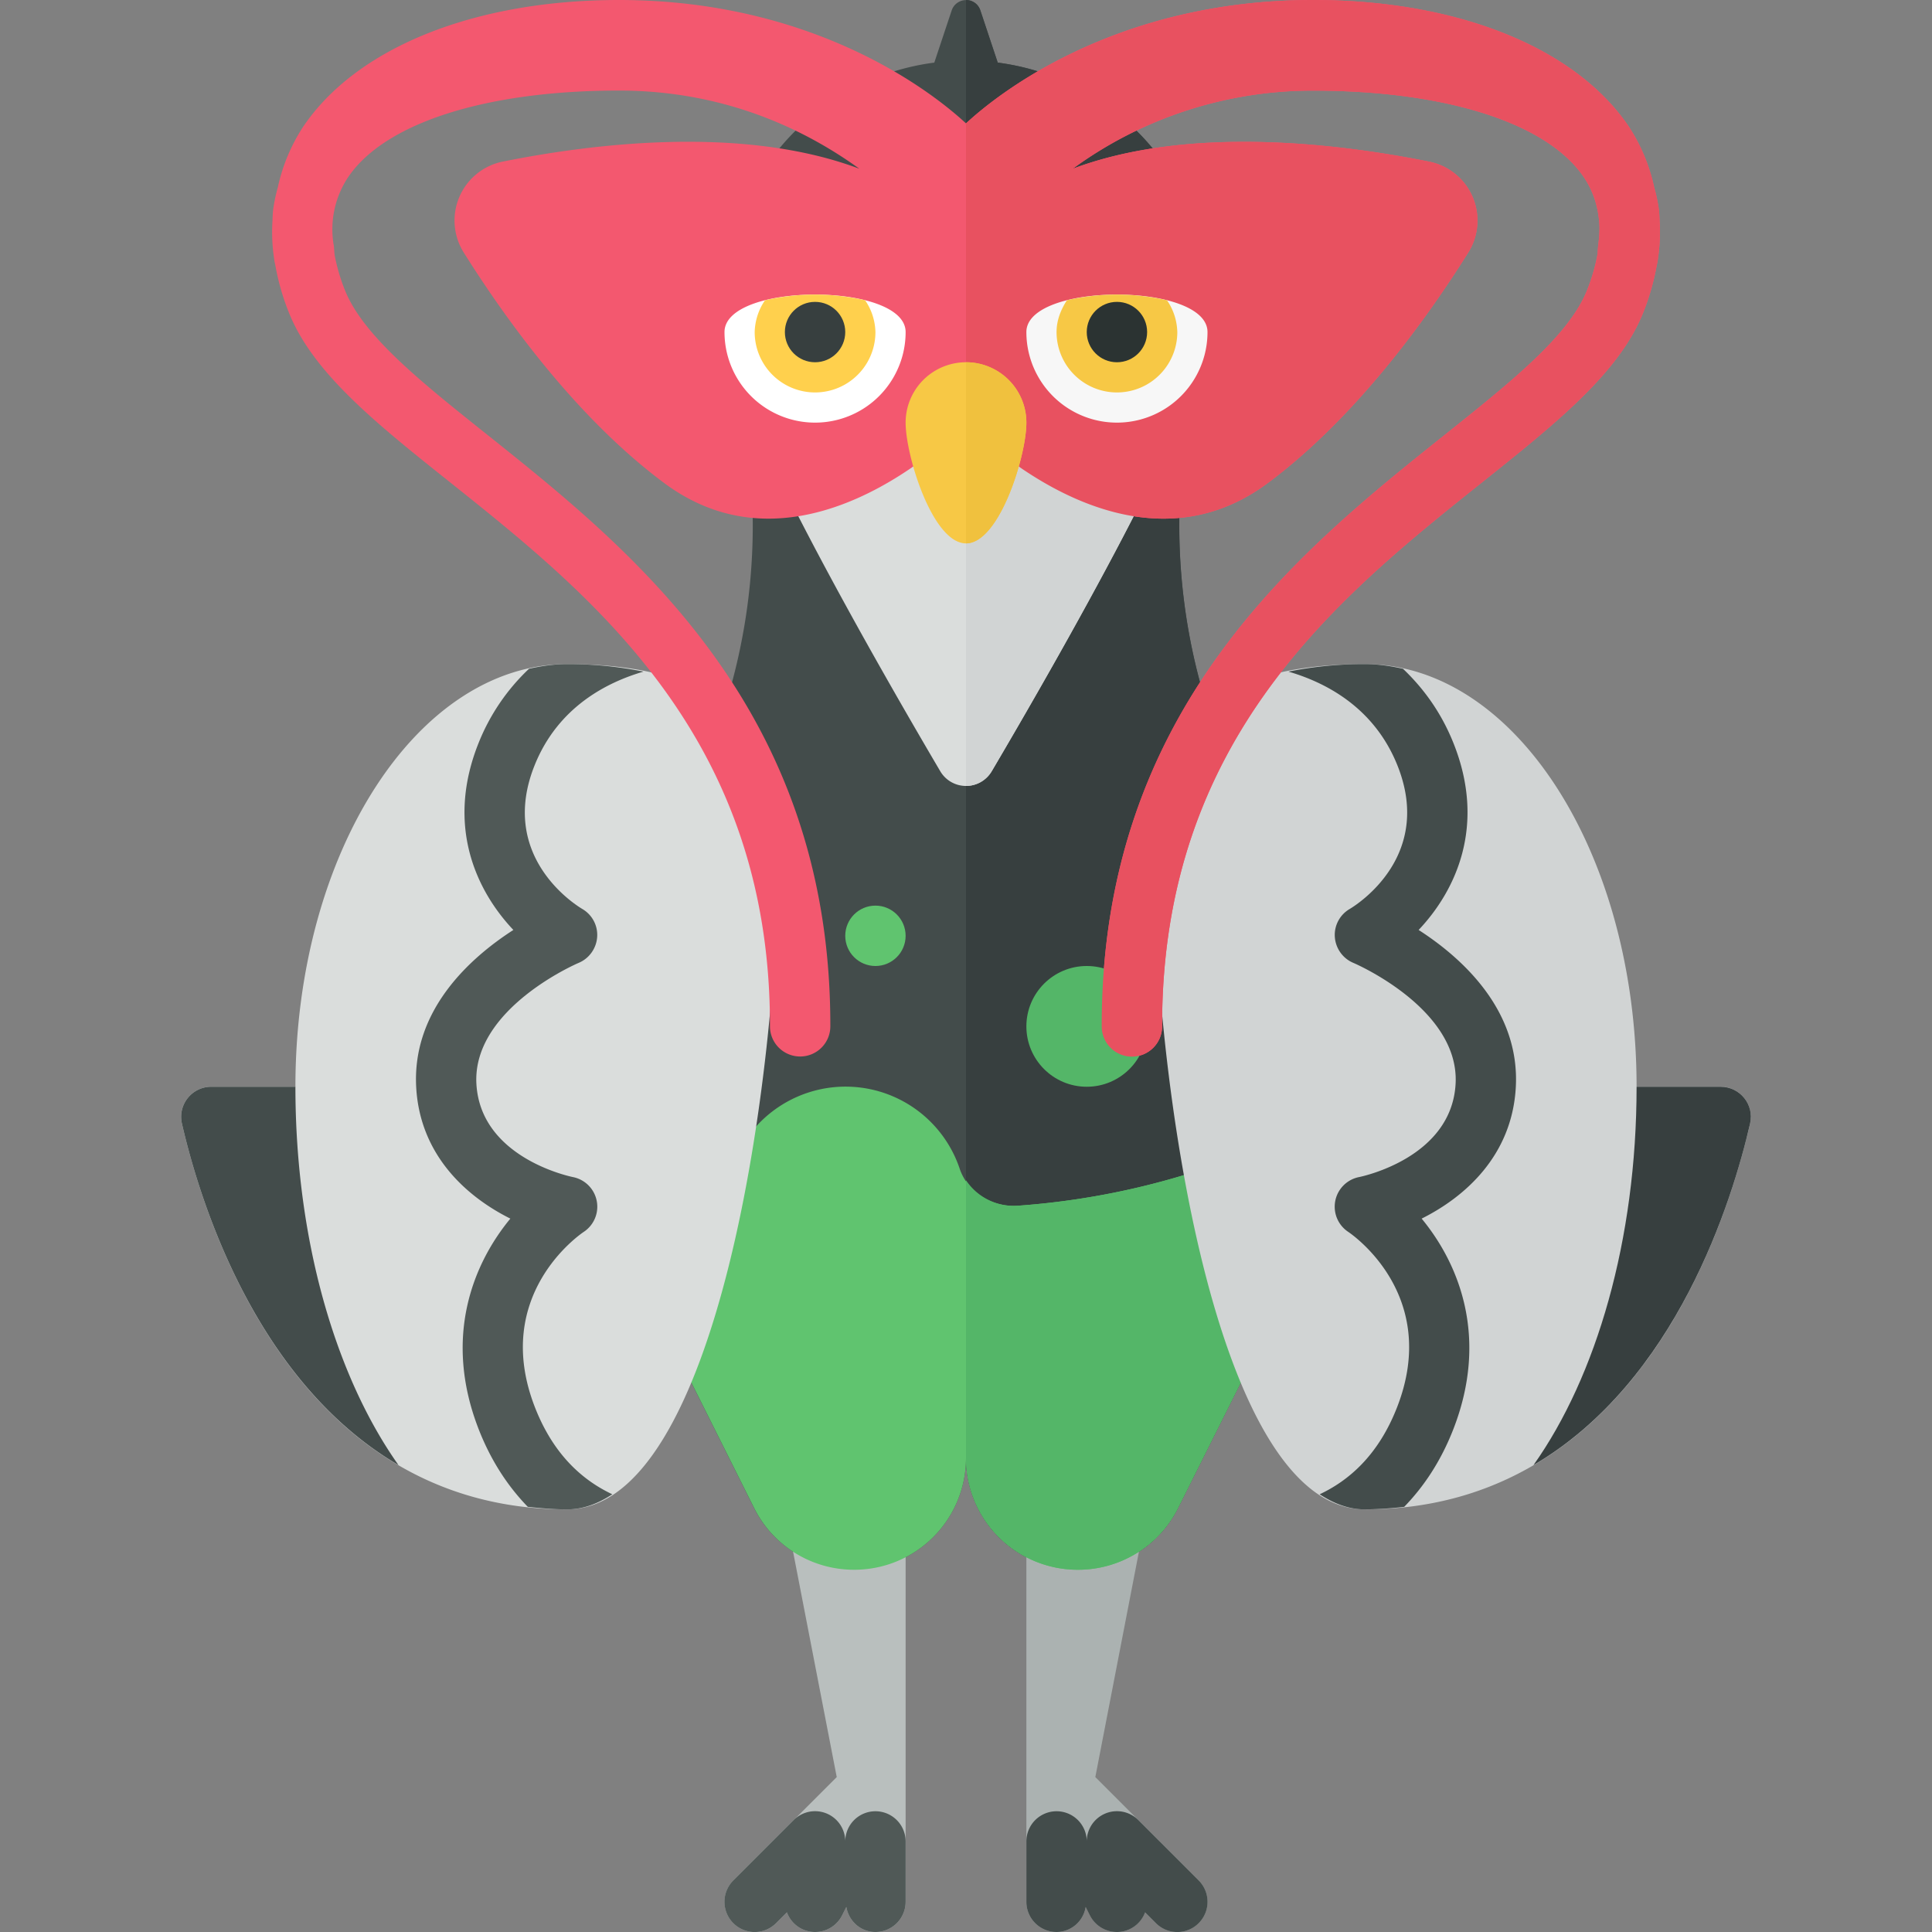 <svg xmlns="http://www.w3.org/2000/svg" width="32" height="32"><rect width="100%" height="100%" fill="#808080" stroke="none"/><path fill="#434C4B" d="M20.764 13.528l-.176-.352a10 10 0 01-.818-6.641l.145-.654c.518-2.33-1.097-4.546-3.39-4.844l-.288-.865a.25.25 0 00-.474 0l-.288.865c-2.293.297-3.908 2.514-3.39 4.844l.145.654a9.995 9.995 0 01-.818 6.641l-.176.352a9.997 9.997 0 000 8.944l1.253 2.505A1.85 1.85 0 0014.143 26h.007A1.85 1.85 0 0016 24.15 1.85 1.85 0 0017.85 26h.007a1.85 1.85 0 001.655-1.023l1.253-2.505a10 10 0 00-.001-8.944z"/><path fill="#373F3F" d="M17.85 26h.007a1.85 1.85 0 001.655-1.023l1.253-2.505a9.997 9.997 0 000-8.944l-.176-.352a10 10 0 01-.818-6.641l.145-.654c.518-2.33-1.097-4.546-3.39-4.844l-.288-.865A.247.247 0 0016 0v24.15A1.85 1.85 0 0017.85 26z"/><path fill="#B9BFBE" d="M13 25l.859 4.434-1.712 1.712a.5.5 0 00.707.708l.18-.18A.495.495 0 0013.5 32a.5.5 0 00.448-.276l.07-.139c.04.234.236.415.482.415a.5.5 0 00.5-.5V25h-2z"/><path fill="#ABB2B1" d="M19.854 31.146l-1.712-1.712L19 25h-2v6.5a.5.5 0 00.5.5.493.493 0 00.483-.416l.07.139a.499.499 0 00.67.224c.118-.059.2-.16.242-.274l.18.18a.503.503 0 00.709.001.502.502 0 000-.708z"/><path fill="#60C46F" d="M16.852 19.971c-.414.028-.824-.219-.956-.612a1.994 1.994 0 00-3.78-.005 12.8 12.8 0 01-1.902-.779 9.963 9.963 0 001.023 3.896l1.253 2.505A1.846 1.846 0 0014.143 26h.007A1.85 1.85 0 0016 24.15 1.85 1.85 0 0017.85 26h.007a1.85 1.85 0 001.655-1.023l1.253-2.505a9.98 9.98 0 001.023-3.896 12.595 12.595 0 01-4.936 1.395z"/><path fill="#54B668" d="M16 19.548v4.602A1.85 1.85 0 0017.85 26h.007a1.85 1.85 0 001.655-1.023l1.253-2.505a9.98 9.98 0 001.023-3.896 12.585 12.585 0 01-4.935 1.395.954.954 0 01-.853-.423z"/><path fill="#505957" d="M14.5 30a.5.5 0 00-.5.5.5.5 0 00-.854-.354l-1 1a.5.5 0 00.708.708l.18-.18A.495.495 0 0013.5 32a.5.5 0 00.448-.276l.07-.139c.04.234.236.415.482.415a.5.5 0 00.5-.5v-1a.5.5 0 00-.5-.5z"/><path fill="#434C4B" d="M17.5 30a.5.5 0 01.5.5.5.5 0 01.854-.354l1 1a.5.5 0 01-.708.708l-.18-.18A.495.495 0 0118.5 32a.5.5 0 01-.448-.276l-.07-.139A.491.491 0 0117.5 32a.5.5 0 01-.5-.5v-1a.5.5 0 01.5-.5z"/><path fill="#DADDDC" d="M12.893 14c0 3.866-1.015 11-3.5 11-4.501 0-5.988-4.689-6.38-6.391A.498.498 0 013.502 18h1.391c0-3.866 2.015-7 4.5-7s3.5 1 3.5 3z"/><path fill="#434C4B" d="M4.893 18H3.502a.498.498 0 00-.489.609c.296 1.285 1.218 4.27 3.587 5.657C5.561 22.8 4.893 20.54 4.893 18z"/><path fill="#505957" d="M8.859 23.306c-.721-1.855.748-2.861.811-2.903a.5.5 0 00-.181-.907c-.062-.013-1.526-.323-1.598-1.539-.074-1.251 1.676-2.002 1.694-2.009.174-.073.293-.24.306-.429s-.083-.369-.247-.464c-.142-.085-1.39-.886-.788-2.382.389-.966 1.199-1.373 1.803-1.549A6.327 6.327 0 009.393 11c-.215 0-.424.031-.631.077a3.445 3.445 0 00-.833 1.224c-.554 1.377-.036 2.457.574 3.102-.708.456-1.685 1.324-1.609 2.614.066 1.12.834 1.805 1.559 2.167-.613.742-1.118 1.961-.526 3.485.211.542.496.96.815 1.289.211.022.425.042.651.042.268 0 .515-.097.749-.25-.47-.221-.968-.634-1.283-1.444z"/><path fill="#D1D4D4" d="M19.107 14c0 3.866 1.015 11 3.5 11 4.501 0 5.988-4.689 6.38-6.391a.498.498 0 00-.489-.609h-1.391c0-3.866-2.015-7-4.5-7s-3.5 1-3.5 3z"/><path fill="#373F3F" d="M27.107 18h1.391c.322 0 .561.295.489.609-.296 1.285-1.218 4.27-3.587 5.657C26.439 22.8 27.107 20.54 27.107 18z"/><path fill="#434C4B" d="M23.141 23.306c.721-1.855-.748-2.861-.811-2.903a.5.5 0 01.181-.907c.062-.013 1.526-.323 1.598-1.539.074-1.251-1.676-2.002-1.694-2.009-.174-.073-.293-.24-.306-.429s.083-.369.247-.464c.142-.085 1.39-.886.788-2.382-.389-.966-1.199-1.373-1.803-1.549A6.327 6.327 0 0122.607 11c.215 0 .424.031.631.077.327.312.624.705.833 1.224.554 1.377.036 2.457-.574 3.102.708.456 1.685 1.324 1.609 2.614-.066 1.12-.834 1.805-1.559 2.167.613.742 1.118 1.961.526 3.485-.211.542-.496.96-.815 1.289a6.192 6.192 0 01-.651.042c-.268 0-.515-.097-.749-.25.47-.221.968-.634 1.283-1.444z"/><path fill="#DADDDC" d="M17.5 3c-.249 0-.487.231-.713.516-.403.51-1.172.51-1.575 0C14.987 3.231 14.749 3 14.5 3A2.5 2.5 0 0012 5.5c0 1.101 2.543 5.524 3.573 7.273a.494.494 0 00.853 0C17.457 11.024 20 6.601 20 5.5A2.5 2.5 0 0017.5 3z"/><path fill="#F3586F" d="M27.477 3.484a2.512 2.512 0 00-.079-.379A2.987 2.987 0 0026.98 2.1C26.094.785 24.137 0 21.748 0 18.425 0 16.472 1.605 16 2.044 15.528 1.605 13.575 0 10.252 0 7.863 0 5.906.785 5.02 2.101a2.98 2.98 0 00-.419 1.005 2.6 2.6 0 00-.078.378 2.587 2.587 0 00-.01.177c-.013.206-.005.428.034.669.004.026.012.052.016.079.045.243.113.5.226.778.402.996 1.448 1.831 2.66 2.797 2.366 1.888 5.311 4.238 5.304 9.014a.5.5 0 00.499.501h.001a.5.5 0 00.5-.499c.008-5.258-3.28-7.882-5.68-9.798-1.102-.878-2.053-1.637-2.357-2.389a3.112 3.112 0 01-.17-.571c-.011-.058-.009-.11-.016-.166a1.559 1.559 0 01.236-1.141C6.373 2.036 8.049 1.5 10.252 1.5c1.792 0 3.123.675 3.982 1.295-1.921-.724-4.408-.42-5.909-.118a.996.996 0 00-.645 1.504C8.371 5.283 9.544 6.916 11 8c2.376 1.769 5-1 5-1s2.624 2.769 5 1c1.456-1.084 2.629-2.717 3.32-3.819a.995.995 0 00-.645-1.503c-1.502-.302-3.988-.606-5.909.118a6.727 6.727 0 013.982-1.295c2.203 0 3.88.536 4.486 1.435.161.238.244.509.258.806.003.109-.008.222-.022.335-.007.056-.005.108-.016.166a3.112 3.112 0 01-.17.571c-.304.752-1.255 1.511-2.356 2.39-2.4 1.916-5.688 4.54-5.68 9.798a.5.5 0 00.5.499h.001a.5.5 0 00.499-.501c-.007-4.776 2.938-7.126 5.304-9.014 1.211-.967 2.258-1.802 2.66-2.797a4.03 4.03 0 00.226-.778c.005-.026.012-.053.016-.079.039-.242.047-.463.035-.669-.004-.061-.006-.12-.012-.179z"/><path fill="#D1D4D4" d="M16.427 12.773C17.457 11.024 20 6.601 20 5.5A2.5 2.5 0 0017.5 3c-.249 0-.487.231-.713.516a.997.997 0 01-.787.383v9.118c.165 0 .33-.081.427-.244z"/><circle fill="#54B668" cx="18" cy="17" r="1"/><circle fill="#60C46F" cx="14.5" cy="15.5" r=".5"/><path fill="#FFF" d="M15 5.5a1.5 1.5 0 01-3 0c0-.828 3-.828 3 0z"/><path fill="#E85160" d="M21 8c1.456-1.084 2.629-2.717 3.32-3.819a.995.995 0 00-.645-1.503c-1.502-.302-3.988-.606-5.909.118a6.727 6.727 0 013.982-1.295c2.203 0 3.88.536 4.486 1.435.161.238.244.509.258.806.003.109-.008.222-.022.335-.007.056-.005.108-.016.166a3.112 3.112 0 01-.17.571c-.304.752-1.255 1.511-2.356 2.39-2.4 1.916-5.688 4.54-5.68 9.798a.5.5 0 00.5.499h.001a.5.5 0 00.499-.501c-.007-4.776 2.938-7.126 5.304-9.014 1.211-.967 2.258-1.802 2.66-2.797a4.03 4.03 0 00.226-.778c.005-.026.012-.053.016-.079.039-.242.047-.463.035-.669-.003-.059-.004-.118-.01-.177a2.512 2.512 0 00-.079-.379 2.987 2.987 0 00-.418-1.005C26.094.785 24.137 0 21.748 0 18.425 0 16.472 1.605 16 2.044V7s2.624 2.769 5 1z"/><path fill="#F7F7F7" d="M20 5.5a1.5 1.5 0 01-3 0c0-.828 3-.828 3 0z"/><path fill="#FFD04D" d="M12.671 4.973a.975.975 0 00-.171.527 1 1 0 002 0 .975.975 0 00-.171-.527 3.712 3.712 0 00-1.658 0z"/><path fill="#F7C845" d="M19.329 4.973a.975.975 0 01.171.527 1 1 0 01-2 0c0-.198.072-.371.171-.527a3.712 3.712 0 011.658 0z"/><circle fill="#373F3F" cx="13.5" cy="5.5" r=".5"/><circle fill="#2B3332" cx="18.5" cy="5.5" r=".5"/><path fill="#F7C845" d="M17 7c0 .552-.448 2-1 2s-1-1.448-1-2a1 1 0 012 0z"/><path fill="#F0C13E" d="M17 7a1 1 0 00-1-1v3c.552 0 1-1.448 1-2z"/></svg>